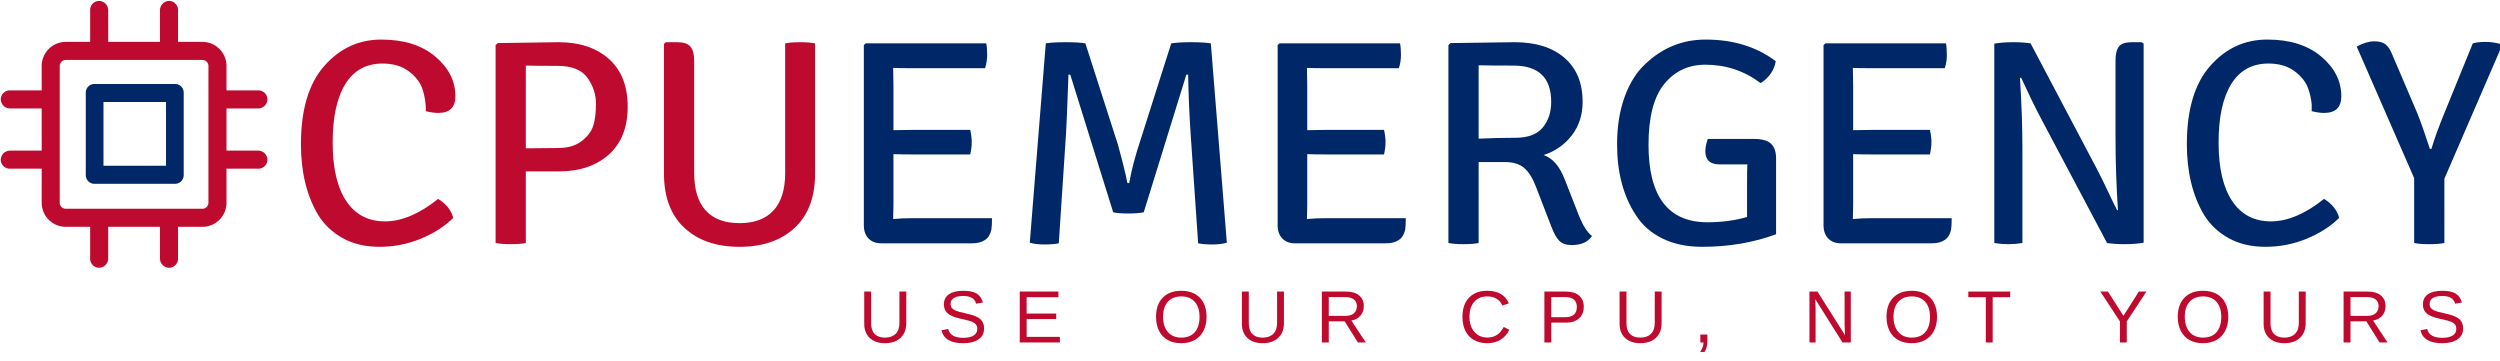 <?xml version="1.0" encoding="UTF-8" standalone="no"?>
<svg
   xmlns:dc="http://purl.org/dc/elements/1.1/"
   xmlns:cc="http://creativecommons.org/ns#"
   xmlns:rdf="http://www.w3.org/1999/02/22-rdf-syntax-ns#"
   xmlns:svg="http://www.w3.org/2000/svg"
   xmlns="http://www.w3.org/2000/svg"
   xmlns:sodipodi="http://sodipodi.sourceforge.net/DTD/sodipodi-0.dtd"
   xmlns:inkscape="http://www.inkscape.org/namespaces/inkscape"
   class="thumb"
   width="4502"
   height="650"
   viewBox="0 0 540.24 78"
   version="1.1"
   id="svg104"
   sodipodi:docname="logo.svg"
   inkscape:version="0.92.3 (2405546, 2018-03-11)">
  <sodipodi:namedview
     pagecolor="#ffffff"
     bordercolor="#666666"
     borderopacity="1"
     objecttolerance="10"
     gridtolerance="10"
     guidetolerance="10"
     inkscape:pageopacity="0"
     inkscape:pageshadow="2"
     inkscape:window-width="1920"
     inkscape:window-height="1017"
     id="namedview106"
     showgrid="false"
     inkscape:zoom="0.25000001"
     inkscape:cx="2414.3706"
     inkscape:cy="597.59805"
     inkscape:window-x="1912"
     inkscape:window-y="-8"
     inkscape:window-maximized="1"
     inkscape:current-layer="svg104"
     inkscape:measure-start="1411,75"
     inkscape:measure-end="1554,5" />
  <defs
     id="defs4">
    <style
       type="text/css"
       id="style2" />
  </defs>
  <g
     transform="matrix(0.717,0,0,0.717,-62.051,-6.297)"
     id="g102">
    <g
       transform="matrix(0.889,0,0,0.906,106.876,29.529)"
       id="g35">
      <svg
         width="43.204"
         height="43.204"
         viewBox="27.398 27.398 43.204 43.204"
         version="1.1"
         id="svg33">
        <defs
           id="defs9">
          <linearGradient
             x1="32.398"
             y1="49"
             x2="65.602"
             y2="49"
             id="linearGradientSjlz3vnhc4"
             gradientUnits="userSpaceOnUse"
             gradientTransform="translate(1.207,0.037)">
            <stop
               offset="100%"
               stop-color="#002868"
               id="stop6" />
          </linearGradient>
        </defs>
        <g
           id="g11" />
        <g
           id="g13" />
        <g
           id="g15" />
        <g
           id="g17" />
        <g
           id="g19" />
        <g
           id="g21" />
        <g
           id="g23" />
        <g
           id="g25" />
        <g
           id="g27" />
        <g
           id="g31">
          <path
             d="m 63.807,32.437 h -27.2 a 2.9,2.9 0 0 0 -3,3 v 27.2 a 2.9,2.9 0 0 0 3,3 h 27.2 a 2.9,2.9 0 0 0 3,-3 v -27.2 a 2.9,2.9 0 0 0 -3,-3 z m -3,27.2 h -21.2 v -21.2 h 21.2 z"
             id="path29"
             inkscape:connector-curvature="0"
             style="fill:url(#linearGradientSjlz3vnhc4)" />
        </g>
      </svg>
    </g>
    <g
       transform="matrix(0.889,0,0,0.906,82.424,4.624)"
       id="g68">
      <svg
         width="98.6"
         height="98.6"
         viewBox="-0.3 -0.3 98.6 98.6"
         version="1.1"
         id="svg66">
        <defs
           id="defs42">
          <linearGradient
             x1="4.7"
             y1="49"
             x2="93.3"
             y2="49"
             id="linearGradientSjlz3vnhc9"
             gradientUnits="userSpaceOnUse"
             gradientTransform="matrix(1.02,0,0,1.002,-0.208,-0.11)">
            <stop
               offset="50%"
               stop-color="#bf0a30"
               id="stop37" />
            <stop
               offset="100%"
               stop-color="#bf0a30"
               id="stop39" />
          </linearGradient>
        </defs>
        <g
           id="g44" />
        <g
           id="g46" />
        <g
           id="g48" />
        <g
           id="g50" />
        <g
           id="g52" />
        <g
           id="g54" />
        <g
           id="g56" />
        <g
           id="g58" />
        <g
           id="g60" />
        <g
           id="g64">
          <path
             d="m 91.935,40.368 a 3.163,3.106 0 0 0 3.061,-3.006 3.061,3.006 0 0 0 -3.061,-3.006 H 81.119 v -8.116 A 8.163,8.015 0 0 0 72.956,18.225 H 64.69 V 7.605 A 3.061,3.006 0 0 0 61.629,4.599 3.163,3.106 0 0 0 58.568,7.605 V 18.225 H 41.017 V 7.605 A 3.163,3.106 0 0 0 37.956,4.599 3.061,3.006 0 0 0 34.894,7.605 V 18.225 h -8.265 a 8.163,8.015 0 0 0 -8.163,8.015 v 8.116 H 7.65 a 3.061,3.006 0 0 0 -3.061,3.006 3.163,3.106 0 0 0 3.061,3.006 H 18.466 v 14.027 H 7.65 a 3.163,3.106 0 0 0 -3.061,3.006 3.061,3.006 0 0 0 3.061,3.006 H 18.466 v 11.322 a 8.163,8.015 0 0 0 8.163,8.015 h 8.265 v 10.62 a 3.061,3.006 0 0 0 3.061,3.006 3.163,3.106 0 0 0 3.061,-3.006 V 79.744 H 58.568 v 10.62 a 3.163,3.106 0 0 0 3.061,3.006 3.061,3.006 0 0 0 3.061,-3.006 V 79.744 h 8.265 a 8.163,8.015 0 0 0 8.163,-8.015 V 60.406 h 10.816 a 3.061,3.006 0 0 0 3.061,-3.006 3.163,3.106 0 0 0 -3.061,-3.006 H 81.119 V 40.368 Z M 74.996,71.728 A 2.041,2.004 0 0 1 72.956,73.732 H 26.629 A 2.041,2.004 0 0 1 24.588,71.728 V 26.241 a 2.041,2.004 0 0 1 2.041,-2.004 H 72.956 a 2.041,2.004 0 0 1 2.041,2.004 z"
             id="path62"
             inkscape:connector-curvature="0"
             style="fill:url(#linearGradientSjlz3vnhc9);stroke-width:1.011" />
        </g>
      </svg>
    </g>
    <g
       transform="matrix(0.911,0,0,0.881,172.595,0.752)"
       id="g83">
      <svg
         width="183"
         height="183"
         version="1.1"
         id="svg81">
        <defs
           id="defs73">
          <linearGradient
             x1="3.293"
             y1="-52.896"
             x2="113.111"
             y2="-52.896"
             id="linearGradientSjlz3vnhcn"
             gradientTransform="scale(1.549,0.646)"
             gradientUnits="userSpaceOnUse">
            <stop
               offset="100%"
               stop-color="#bf0a30"
               id="stop70" />
          </linearGradient>
        </defs>
        <g
           transform="translate(0,92.25)"
           id="g77">
          <path
             d="m 46.4,-45.1 c 0.12,-2.643 -0.403,-5.48 -1.15,-7.75 v 0 0 c -0.767,-2.233 -2.283,-4.217 -4.55,-5.95 v 0 0 c -2.267,-1.733 -5.133,-2.6 -8.6,-2.6 v 0 0 c -5.4,0 -9.5,2.333 -12.3,7 v 0 0 c -2.8,4.667 -4.2,11.35 -4.2,20.05 v 0 0 c 0,8.7 1.5,15.367 4.5,20 v 0 0 c 3,4.633 7.267,6.95 12.8,6.95 v 0 0 c 5.533,0 11.4,-2.567 17.6,-7.7 v 0 0 c 2.667,1.733 4.333,3.9 5,6.5 v 0 0 c -2.867,2.933 -6.467,5.317 -10.8,7.15 v 0 0 C 40.367,0.383 35.85,1.3 31.15,1.3 v 0 0 c -4.7,0 -8.767,-0.983 -12.2,-2.95 v 0 0 C 15.517,-3.617 12.8,-6.267 10.8,-9.6 v 0 0 C 7,-16.2 5.1,-24.267 5.1,-33.8 v 0 0 c 0,-11.8 2.567,-20.717 7.7,-26.75 v 0 0 c 5.133,-6.033 11.433,-9.05 18.9,-9.05 v 0 0 c 7.467,0 13.417,1.933 17.85,5.8 v 0 0 c 4.433,3.867 6.65,8.4 6.65,13.6 v 0 0 c 0,3.8 -1.9,5.7 -5.7,5.7 v 0 0 c -1.2,0 -2.567,-0.2 -4.1,-0.6 z m 23.1,-22.6 0.7,-0.7 20.2,-0.3 v 0 c 6.867,0 12.383,1.9 16.55,5.7 v 0 0 c 4.167,3.8 6.25,9.25 6.25,16.35 v 0 0 c 0,7.1 -2.083,12.567 -6.25,16.4 v 0 0 c -4.167,3.833 -9.683,5.75 -16.55,5.75 v 0 H 79.5 V 0 0 c -1.333,0.267 -3,0.4 -5,0.4 v 0 0 c -2,0 -3.667,-0.133 -5,-0.4 v 0 z m 10,7 v 28.3 l 10.7,-0.1 v 0 c 3.2,0 5.783,-0.783 7.75,-2.35 v 0 0 c 1.967,-1.567 3.25,-3.317 3.85,-5.25 v 0 0 c 0.6,-1.933 0.9,-4.467 0.9,-7.6 v 0 0 c 0,-3.133 -0.933,-6.067 -2.8,-8.8 v 0 0 c -1.867,-2.733 -5.167,-4.1 -9.9,-4.1 v 0 0 c -4.733,0 -8.233,-0.033 -10.5,-0.1 z m 95.7,-7.6 v 0 44.5 0 c 0,8.067 -2.25,14.267 -6.75,18.6 v 0 0 c -4.5,4.333 -10.583,6.5 -18.25,6.5 v 0 0 c -7.667,0 -13.75,-2.167 -18.25,-6.5 v 0 0 c -4.5,-4.333 -6.75,-10.533 -6.75,-18.6 v 0 -44.3 l 0.6,-0.6 h 3.8 v 0 c 2.067,0 3.517,0.5 4.35,1.5 v 0 0 c 0.833,1 1.25,2.633 1.25,4.9 v 0 38.4 0 c 0,5.6 1.267,9.85 3.8,12.75 v 0 0 c 2.533,2.9 6.267,4.35 11.2,4.35 v 0 0 c 4.933,0 8.683,-1.45 11.25,-4.35 v 0 0 c 2.567,-2.9 3.85,-7.15 3.85,-12.75 v 0 -44.4 0 c 1.267,-0.267 2.917,-0.4 4.95,-0.4 v 0 0 c 2.033,0 3.683,0.133 4.95,0.4 z"
             id="path75"
             inkscape:connector-curvature="0"
             style="fill:url(#linearGradientSjlz3vnhcn)"
             sodipodi:nodetypes="cccccccccccccccccccccccccccccccccccccccccccccccccccccccccccccccccccccccccccccccccccccccccccccccccccccccccccccccccccccccccccccccccccccccccccccccccc" />
        </g>
        <path
           style="fill:none"
           id="path79"
           d=""
           inkscape:connector-curvature="0" />
      </svg>
    </g>
    <g
       transform="matrix(0.911,0,0,0.881,338.51,0.752)"
       id="g100">
      <svg
         width="552"
         height="183"
         version="1.1"
         id="svg98">
        <defs
           id="defs90">
          <linearGradient
             x1="3.328"
             y1="-94.412"
             x2="199.34"
             y2="-94.412"
             id="linearGradientSjlz3vnhcp"
             gradientTransform="scale(2.765,0.362)"
             gradientUnits="userSpaceOnUse">
            <stop
               offset="0%"
               stop-color="#002868"
               id="stop85" />
            <stop
               offset="100%"
               stop-color="#002868"
               id="stop87" />
          </linearGradient>
        </defs>
        <g
           transform="translate(0,92.25)"
           id="g94">
          <path
             d="m 19,-53.4 v 14.8 l 6.2,-0.1 h 19.2 v 0 c 0.333,1.533 0.5,2.933 0.5,4.2 v 0 0 c 0,1.267 -0.167,2.667 -0.5,4.2 v 0 H 25.2 v 0 c -2.6,0 -4.667,-0.033 -6.2,-0.1 v 0 17.4 0 c 0,0.533 -0.017,1.317 -0.05,2.35 v 0 0 C 18.917,-9.617 18.9,-8.8 18.9,-8.2 v 0 0 c 1.867,-0.2 4.033,-0.3 6.5,-0.3 v 0 h 26.2 v 0 c 0,1.733 -0.067,3.033 -0.2,3.9 v 0 0 C 50.8,-1.467 48.667,0.1 45,0.1 v 0 H 14.9 v 0 c -1.733,0 -3.117,-0.55 -4.15,-1.65 v 0 0 C 9.717,-2.65 9.2,-4.167 9.2,-6.1 v 0 -61.6 l 0.6,-0.6 h 39.9 v 0 c 0.2,1 0.3,2.317 0.3,3.95 v 0 0 c 0,1.633 -0.233,3.15 -0.7,4.55 v 0 H 25.2 v 0 c -2.667,0 -4.767,-0.033 -6.3,-0.1 v 0 z m 45.1,53.3 v 0 l 5.3,-68.2 v 0 c 1.533,-0.267 3.733,-0.4 6.6,-0.4 v 0 0 c 2.867,0 5.033,0.133 6.5,0.4 v 0 l 10,32.2 v 0 c 0.533,1.533 1.267,4.2 2.2,8 v 0 0 c 0.933,3.8 1.5,6.333 1.7,7.6 v 0 H 97 v 0 c 0.667,-4.2 2,-9.4 4,-15.6 v 0 l 9.9,-32.2 v 0 c 1.667,-0.267 3.867,-0.4 6.6,-0.4 v 0 0 c 2.733,0 4.9,0.133 6.5,0.4 v 0 l 5.3,68.2 v 0 c -1.4,0.4 -3.017,0.6 -4.85,0.6 v 0 0 c -1.833,0 -3.383,-0.133 -4.65,-0.4 v 0 l -2.5,-37.7 v 0 c -0.467,-7.533 -0.733,-14.2 -0.8,-20 v 0 h -0.6 l -14.1,47.1 v 0 c -1.4,0.267 -3.117,0.4 -5.15,0.4 v 0 0 c -2.033,0 -3.683,-0.133 -4.95,-0.4 v 0 L 77.5,-57.6 h -0.6 v 0 c -0.4,11.467 -0.667,18.133 -0.8,20 v 0 L 73.7,0.1 v 0 c -1.333,0.267 -2.933,0.4 -4.8,0.4 v 0 0 c -1.867,0 -3.467,-0.2 -4.8,-0.6 z m 91.8,-53.3 v 14.8 l 6.2,-0.1 h 19.2 v 0 c 0.333,1.533 0.5,2.933 0.5,4.2 v 0 0 c 0,1.267 -0.167,2.667 -0.5,4.2 v 0 h -19.2 v 0 c -2.6,0 -4.667,-0.033 -6.2,-0.1 v 0 17.4 0 c 0,0.533 -0.017,1.317 -0.05,2.35 v 0 0 c -0.033,1.033 -0.05,1.85 -0.05,2.45 v 0 0 c 1.867,-0.2 4.033,-0.3 6.5,-0.3 v 0 h 26.2 v 0 c 0,1.733 -0.067,3.033 -0.2,3.9 v 0 0 c -0.6,3.133 -2.733,4.7 -6.4,4.7 v 0 h -30.1 v 0 c -1.733,0 -3.117,-0.55 -4.15,-1.65 v 0 0 c -1.033,-1.1 -1.55,-2.617 -1.55,-4.55 v 0 -61.6 l 0.6,-0.6 h 39.9 v 0 c 0.2,1 0.3,2.317 0.3,3.95 v 0 0 c 0,1.633 -0.233,3.15 -0.7,4.55 v 0 h -24.1 v 0 c -2.667,0 -4.767,-0.033 -6.3,-0.1 v 0 z m 46.7,-14.3 0.7,-0.7 21.2,-0.3 v 0 c 7,0 12.5,1.783 16.5,5.35 v 0 0 c 4,3.567 6,8.583 6,15.05 v 0 0 c 0,4.467 -1.2,8.3 -3.6,11.5 v 0 0 c -2.4,3.2 -5.5,5.433 -9.3,6.7 v 0 0 c 3,1.067 5.333,3.867 7,8.4 v 0 l 4.6,12.1 v 0 c 1.333,3.533 2.8,5.933 4.4,7.2 v 0 0 c -1.333,2.067 -3.567,3.1 -6.7,3.1 v 0 0 c -1.8,0 -3.167,-0.483 -4.1,-1.45 v 0 0 c -0.933,-0.967 -1.8,-2.55 -2.6,-4.75 v 0 l -5.2,-13.9 v 0 c -1,-2.733 -2.25,-4.8 -3.75,-6.2 v 0 0 c -1.5,-1.4 -3.683,-2.1 -6.55,-2.1 v 0 h -8.6 V 0 0 c -1.333,0.267 -3,0.4 -5,0.4 v 0 0 c -2,0 -3.667,-0.133 -5,-0.4 v 0 z m 10,6.9 v 0 25.1 0 c 3.933,-0.2 7.983,-0.3 12.15,-0.3 v 0 0 c 4.167,0 7.183,-1.167 9.05,-3.5 v 0 0 c 1.867,-2.333 2.8,-5.267 2.8,-8.8 v 0 0 c 0,-8.267 -4.167,-12.4 -12.5,-12.4 v 0 0 c -5.4,0 -9.233,-0.033 -11.5,-0.1 z m 75.8,25.2 v 0 h 15.4 v 0 c 2.6,0 4.45,0.55 5.55,1.65 v 0 0 c 1.1,1.1 1.65,2.75 1.65,4.95 v 0 26 0 c -7.467,2.867 -15.633,4.3 -24.5,4.3 v 0 0 c -5,0 -9.367,-0.95 -13.1,-2.85 v 0 0 c -3.733,-1.9 -6.633,-4.517 -8.7,-7.85 v 0 0 c -4.2,-6.533 -6.3,-14.633 -6.3,-24.3 v 0 0 c 0,-6.133 0.833,-11.567 2.5,-16.3 v 0 0 c 1.667,-4.733 3.933,-8.467 6.8,-11.2 v 0 0 c 5.667,-5.6 12.333,-8.4 20,-8.4 v 0 0 c 9.133,0 16.867,2.467 23.2,7.4 v 0 0 c -0.533,3.133 -2.2,5.633 -5,7.5 v 0 0 c -5.4,-4.2 -11.5,-6.3 -18.3,-6.3 v 0 0 c -5.6,0 -10.133,2.2 -13.6,6.6 v 0 0 c -3.467,4.4 -5.2,11.333 -5.2,20.8 v 0 0 c 0,17.667 6.5,26.5 19.5,26.5 v 0 0 c 4.667,0 9.033,-0.6 13.1,-1.8 v 0 -11.7 0 c 0,-2.933 0.033,-5.033 0.1,-6.3 v 0 h -9.2 v 0 c -3.133,0 -4.7,-1.5 -4.7,-4.5 v 0 0 c 0,-1.2 0.267,-2.6 0.8,-4.2 z m 48.1,-17.8 v 14.8 l 6.2,-0.1 h 19.2 v 0 c 0.333,1.533 0.5,2.933 0.5,4.2 v 0 0 c 0,1.267 -0.167,2.667 -0.5,4.2 v 0 h -19.2 v 0 c -2.6,0 -4.667,-0.033 -6.2,-0.1 v 0 17.4 0 c 0,0.533 -0.017,1.317 -0.05,2.35 v 0 0 c -0.033,1.033 -0.05,1.85 -0.05,2.45 v 0 0 c 1.867,-0.2 4.033,-0.3 6.5,-0.3 v 0 h 26.2 v 0 c 0,1.733 -0.067,3.033 -0.2,3.9 v 0 0 c -0.6,3.133 -2.733,4.7 -6.4,4.7 v 0 h -30.1 v 0 c -1.733,0 -3.117,-0.55 -4.15,-1.65 v 0 0 c -1.033,-1.1 -1.55,-2.617 -1.55,-4.55 v 0 -61.6 l 0.6,-0.6 h 39.9 v 0 c 0.2,1 0.3,2.317 0.3,3.95 v 0 0 c 0,1.633 -0.233,3.15 -0.7,4.55 v 0 h -24.1 v 0 c -2.667,0 -4.767,-0.033 -6.3,-0.1 v 0 z m 55.6,-3.1 v 0 h -0.4 v 0 c 0.533,9.067 0.8,17.033 0.8,23.9 v 0 V 0 0 c -1.533,0.267 -3.083,0.4 -4.65,0.4 v 0 0 c -1.567,0 -3.117,-0.133 -4.65,-0.4 v 0 -68.2 0 c 1.867,-0.333 3.917,-0.5 6.15,-0.5 v 0 0 c 2.233,0 4.183,0.133 5.85,0.4 v 0 l 21.8,42.7 v 0 c 1,1.933 2.267,4.583 3.8,7.95 v 0 0 c 1.533,3.367 2.533,5.483 3,6.35 v 0 0.1 l 0.3,-0.1 v 0 c -0.533,-8.4 -0.8,-16.633 -0.8,-24.7 v 0 -26.4 0 c 0,-2.267 0.383,-3.883 1.15,-4.85 v 0 0 c 0.767,-0.967 2.183,-1.45 4.25,-1.45 v 0 h 3.2 l 0.7,0.5 v 68.1 0 c -1.867,0.333 -3.933,0.5 -6.2,0.5 v 0 0 c -2.267,0 -4.233,-0.133 -5.9,-0.4 v 0 l -21.9,-42.7 v 0 c -2,-3.933 -4.167,-8.533 -6.5,-13.8 z m 96.1,11.4 v -2.35 0 c -0.172,-2.051 -0.631,-3.87 -1.15,-5.4 v 0 0 c -0.767,-2.233 -2.283,-4.217 -4.55,-5.95 v 0 0 c -2.267,-1.733 -5.133,-2.6 -8.6,-2.6 v 0 0 c -5.4,0 -9.5,2.333 -12.3,7 v 0 0 c -2.8,4.667 -4.2,11.35 -4.2,20.05 v 0 0 c 0,8.7 1.5,15.367 4.5,20 v 0 0 c 3,4.633 7.267,6.95 12.8,6.95 v 0 0 c 5.533,0 11.4,-2.567 17.6,-7.7 v 0 0 c 2.667,1.733 4.333,3.9 5,6.5 v 0 0 c -2.867,2.933 -6.467,5.317 -10.8,7.15 v 0 0 c -4.333,1.833 -8.85,2.75 -13.55,2.75 v 0 0 c -4.7,0 -8.767,-0.983 -12.2,-2.95 v 0 0 c -3.433,-1.967 -6.15,-4.617 -8.15,-7.95 v 0 0 c -3.8,-6.6 -5.7,-14.667 -5.7,-24.2 v 0 0 c 0,-11.8 2.567,-20.717 7.7,-26.75 v 0 0 c 5.133,-6.033 11.433,-9.05 18.9,-9.05 v 0 0 c 7.467,0 13.417,1.933 17.85,5.8 v 0 0 c 4.433,3.867 6.65,8.4 6.65,13.6 v 0 0 c 0,3.8 -1.9,5.7 -5.7,5.7 v 0 0 c -1.2,0 -2.567,-0.2 -4.1,-0.6 z m 44,0.4 v 0 l 9.3,-23.6 v 0 c 1.133,-0.333 2.517,-0.5 4.15,-0.5 v 0 0 c 1.633,0 3.283,0.233 4.95,0.7 v 0 l 0.5,0.7 -19,45.4 V 0 0 c -1.333,0.267 -3.017,0.4 -5.05,0.4 v 0 0 c -2.033,0 -3.683,-0.133 -4.95,-0.4 v 0 -22.2 l -19,-45 v 0 c 2.133,-1.2 4.05,-1.8 5.75,-1.8 v 0 0 c 1.7,0 2.967,0.35 3.8,1.05 v 0 0 c 0.833,0.7 1.55,1.817 2.15,3.35 v 0 l 8.3,20.1 v 0 c 1.067,2.667 2.467,6.767 4.2,12.3 v 0 h 0.5 v 0 c 1.067,-3.667 2.533,-7.833 4.4,-12.5 z"
             id="path92"
             inkscape:connector-curvature="0"
             style="fill:url(#linearGradientSjlz3vnhcp)"
             sodipodi:nodetypes="ccccccccccccccccccccccccccccccccccccccccccccccccccccccccccccccccccccccccccccccccccccccccccccccccccccccccccccccccccccccccccccccccccccccccccccccccccccccccccccccccccccccccccccccccccccccccccccccccccccccccccccccccccccccccccccccccccccccccccccccccccccccccccccccccccccccccccccccccccccccccccccccccccccccccccccccccccccccccccccccccccccccccccccccccccccccccccccccccccccccccccccccccccccccccccccccccccccccccccccccccccccccccccccccccccccccccccccccccccccccccccccccccccccccccccccccccccccccccccccccccccccccc" />
        </g>
        <path
           style="fill:none"
           id="path96"
           d=""
           inkscape:connector-curvature="0" />
      </svg>
    </g>
  </g>
  <g
     aria-label="USE OUR CPU, NOT YOURS"
     style="font-style:normal;font-variant:normal;font-weight:normal;font-stretch:normal;font-size:19.2px;line-height:1.25;font-family:Arimo;-inkscape-font-specification:Arimo;letter-spacing:3.84px;word-spacing:3.6px;fill:#bf0a30;fill-opacity:1;stroke:none;stroke-width:0.12"
     id="text4572">
    <path
       d="m 191.233,74.166 q -1.352,0 -2.359,-0.492 -1.008,-0.492 -1.562,-1.43 -0.555,-0.938 -0.555,-2.234 V 63.002 h 1.492 v 6.883 q 0,1.508 0.766,2.289 0.766,0.781 2.211,0.781 1.484,0 2.305,-0.805 0.828,-0.812 0.828,-2.367 v -6.781 h 1.484 v 6.867 q 0,1.336 -0.57,2.305 -0.562,0.969 -1.602,1.484 -1.031,0.508 -2.438,0.508 z"
       style="font-style:normal;font-variant:normal;font-weight:normal;font-stretch:normal;font-size:16px;font-family:Arimo;-inkscape-font-specification:Arimo;letter-spacing:5.64px;word-spacing:3.6px;fill:#bf0a30;fill-opacity:1;stroke-width:0.12"
       id="path4798" />
    <path
       d="m 212.662,70.97 q 0,1.523 -1.195,2.359 -1.188,0.836 -3.352,0.836 -4.023,0 -4.664,-2.797 l 1.445,-0.289 q 0.25,0.992 1.062,1.461 0.812,0.461 2.211,0.461 1.445,0 2.227,-0.492 0.789,-0.5 0.789,-1.461 0,-0.539 -0.25,-0.875 -0.242,-0.336 -0.688,-0.555 -0.445,-0.219 -1.062,-0.367 -0.617,-0.148 -1.367,-0.32 -1.305,-0.289 -1.984,-0.578 -0.672,-0.289 -1.062,-0.641 -0.391,-0.359 -0.602,-0.836 -0.203,-0.477 -0.203,-1.094 0,-1.414 1.078,-2.18 1.086,-0.766 3.102,-0.766 1.875,0 2.867,0.578 0.992,0.57 1.391,1.953 l -1.469,0.258 q -0.242,-0.875 -0.922,-1.266 -0.68,-0.398 -1.883,-0.398 -1.32,0 -2.016,0.438 -0.695,0.438 -0.695,1.305 0,0.508 0.266,0.844 0.273,0.328 0.781,0.562 0.508,0.227 2.023,0.562 0.508,0.117 1.008,0.242 0.508,0.117 0.969,0.289 0.461,0.164 0.859,0.391 0.406,0.227 0.703,0.555 0.297,0.328 0.461,0.773 0.172,0.445 0.172,1.047 z"
       style="font-style:normal;font-variant:normal;font-weight:normal;font-stretch:normal;font-size:16px;font-family:Arimo;-inkscape-font-specification:Arimo;letter-spacing:5.64px;word-spacing:3.6px;fill:#bf0a30;fill-opacity:1;stroke-width:0.12"
       id="path4800" />
    <path
       d="M 220.364,74.009 V 63.002 h 8.352 v 1.219 h -6.859 v 3.531 h 6.391 v 1.203 h -6.391 v 3.836 h 7.18 v 1.219 z"
       style="font-style:normal;font-variant:normal;font-weight:normal;font-stretch:normal;font-size:16px;font-family:Arimo;-inkscape-font-specification:Arimo;letter-spacing:5.64px;word-spacing:3.6px;fill:#bf0a30;fill-opacity:1;stroke-width:0.12"
       id="path4802" />
    <path
       d="m 260.736,68.455 q 0,1.727 -0.664,3.023 -0.656,1.297 -1.891,1.992 -1.234,0.695 -2.914,0.695 -1.695,0 -2.93,-0.688 -1.227,-0.688 -1.875,-1.984 -0.648,-1.305 -0.648,-3.039 0,-2.641 1.445,-4.125 1.445,-1.492 4.023,-1.492 1.68,0 2.914,0.672 1.234,0.664 1.883,1.938 0.656,1.273 0.656,3.008 z m -1.523,0 q 0,-2.055 -1.031,-3.227 -1.023,-1.172 -2.898,-1.172 -1.891,0 -2.922,1.156 -1.031,1.156 -1.031,3.242 0,2.07 1.039,3.289 1.047,1.211 2.898,1.211 1.906,0 2.922,-1.172 1.023,-1.18 1.023,-3.328 z"
       style="font-style:normal;font-variant:normal;font-weight:normal;font-stretch:normal;font-size:16px;font-family:Arimo;-inkscape-font-specification:Arimo;letter-spacing:5.64px;word-spacing:3.6px;fill:#bf0a30;fill-opacity:1;stroke-width:0.12"
       id="path4804" />
    <path
       d="m 272.845,74.166 q -1.352,0 -2.359,-0.492 -1.008,-0.492 -1.562,-1.43 -0.555,-0.938 -0.555,-2.234 V 63.002 h 1.492 v 6.883 q 0,1.508 0.766,2.289 0.766,0.781 2.211,0.781 1.484,0 2.305,-0.805 0.828,-0.812 0.828,-2.367 v -6.781 h 1.484 v 6.867 q 0,1.336 -0.57,2.305 -0.562,0.969 -1.602,1.484 -1.031,0.508 -2.438,0.508 z"
       style="font-style:normal;font-variant:normal;font-weight:normal;font-stretch:normal;font-size:16px;font-family:Arimo;-inkscape-font-specification:Arimo;letter-spacing:5.64px;word-spacing:3.6px;fill:#bf0a30;fill-opacity:1;stroke-width:0.12"
       id="path4806" />
    <path
       d="m 293.431,74.009 -2.859,-4.57 h -3.43 v 4.57 h -1.492 V 63.002 h 5.18 q 1.859,0 2.867,0.836 1.016,0.828 1.016,2.312 0,1.227 -0.719,2.062 -0.711,0.836 -1.969,1.055 l 3.125,4.742 z m -0.219,-7.844 q 0,-0.961 -0.656,-1.461 -0.648,-0.508 -1.875,-0.508 h -3.539 v 4.062 h 3.602 q 1.18,0 1.82,-0.547 0.648,-0.555 0.648,-1.547 z"
       style="font-style:normal;font-variant:normal;font-weight:normal;font-stretch:normal;font-size:16px;font-family:Arimo;-inkscape-font-specification:Arimo;letter-spacing:5.64px;word-spacing:3.6px;fill:#bf0a30;fill-opacity:1;stroke-width:0.12"
       id="path4808" />
    <path
       d="m 321.404,64.056 q -1.828,0 -2.844,1.18 -1.016,1.172 -1.016,3.219 0,2.023 1.055,3.258 1.062,1.227 2.867,1.227 2.312,0 3.477,-2.289 l 1.219,0.609 q -0.68,1.422 -1.914,2.164 -1.227,0.742 -2.852,0.742 -1.664,0 -2.883,-0.688 -1.211,-0.695 -1.852,-1.977 -0.633,-1.289 -0.633,-3.047 0,-2.633 1.422,-4.125 1.422,-1.492 3.938,-1.492 1.758,0 2.938,0.688 1.18,0.688 1.734,2.039 l -1.414,0.469 q -0.383,-0.961 -1.234,-1.469 -0.844,-0.508 -2.008,-0.508 z"
       style="font-style:normal;font-variant:normal;font-weight:normal;font-stretch:normal;font-size:16px;font-family:Arimo;-inkscape-font-specification:Arimo;letter-spacing:5.64px;word-spacing:3.6px;fill:#bf0a30;fill-opacity:1;stroke-width:0.12"
       id="path4810" />
    <path
       d="m 342.247,66.314 q 0,1.562 -1.023,2.484 -1.016,0.922 -2.766,0.922 h -3.234 v 4.289 h -1.492 V 63.002 h 4.633 q 1.852,0 2.867,0.867 1.016,0.867 1.016,2.445 z m -1.5,0.016 q 0,-2.133 -2.562,-2.133 h -2.961 v 4.344 h 3.023 q 2.5,0 2.5,-2.211 z"
       style="font-style:normal;font-variant:normal;font-weight:normal;font-stretch:normal;font-size:16px;font-family:Arimo;-inkscape-font-specification:Arimo;letter-spacing:5.64px;word-spacing:3.6px;fill:#bf0a30;fill-opacity:1;stroke-width:0.12"
       id="path4812" />
    <path
       d="m 354.458,74.166 q -1.352,0 -2.359,-0.492 -1.008,-0.492 -1.562,-1.43 -0.555,-0.938 -0.555,-2.234 V 63.002 h 1.492 v 6.883 q 0,1.508 0.766,2.289 0.766,0.781 2.211,0.781 1.484,0 2.305,-0.805 0.828,-0.812 0.828,-2.367 v -6.781 h 1.484 v 6.867 q 0,1.336 -0.57,2.305 -0.562,0.969 -1.602,1.484 -1.031,0.508 -2.438,0.508 z"
       style="font-style:normal;font-variant:normal;font-weight:normal;font-stretch:normal;font-size:16px;font-family:Arimo;-inkscape-font-specification:Arimo;letter-spacing:5.64px;word-spacing:3.6px;fill:#bf0a30;fill-opacity:1;stroke-width:0.12"
       id="path4814" />
    <path
       d="m 368.957,72.298 v 1.312 q 0,0.828 -0.148,1.383 -0.148,0.555 -0.461,1.062 h -0.961 q 0.734,-1.062 0.734,-2.047 h -0.688 v -1.711 z"
       style="font-style:normal;font-variant:normal;font-weight:normal;font-stretch:normal;font-size:16px;font-family:Arimo;-inkscape-font-specification:Arimo;letter-spacing:5.64px;word-spacing:3.6px;fill:#bf0a30;fill-opacity:1;stroke-width:0.12"
       id="path4816" />
    <path
       d="m 398.157,74.009 -5.891,-9.375 0.039,0.758 0.039,1.305 v 7.312 h -1.328 V 63.002 h 1.734 l 5.953,9.438 q -0.094,-1.531 -0.094,-2.219 v -7.219 h 1.344 v 11.008 z"
       style="font-style:normal;font-variant:normal;font-weight:normal;font-stretch:normal;font-size:16px;font-family:Arimo;-inkscape-font-specification:Arimo;letter-spacing:5.64px;word-spacing:3.6px;fill:#bf0a30;fill-opacity:1;stroke-width:0.12"
       id="path4818" />
    <path
       d="m 418.586,68.455 q 0,1.727 -0.664,3.023 -0.656,1.297 -1.891,1.992 -1.234,0.695 -2.914,0.695 -1.695,0 -2.93,-0.688 -1.227,-0.688 -1.875,-1.984 -0.648,-1.305 -0.648,-3.039 0,-2.641 1.445,-4.125 1.445,-1.492 4.023,-1.492 1.68,0 2.914,0.672 1.234,0.664 1.883,1.938 0.656,1.273 0.656,3.008 z m -1.523,0 q 0,-2.055 -1.031,-3.227 -1.023,-1.172 -2.898,-1.172 -1.891,0 -2.922,1.156 -1.031,1.156 -1.031,3.242 0,2.07 1.039,3.289 1.047,1.211 2.898,1.211 1.906,0 2.922,-1.172 1.023,-1.18 1.023,-3.328 z"
       style="font-style:normal;font-variant:normal;font-weight:normal;font-stretch:normal;font-size:16px;font-family:Arimo;-inkscape-font-specification:Arimo;letter-spacing:5.64px;word-spacing:3.6px;fill:#bf0a30;fill-opacity:1;stroke-width:0.12"
       id="path4820" />
    <path
       d="m 430.609,64.22 v 9.789 h -1.484 V 64.22 h -3.781 v -1.219 h 9.047 v 1.219 z"
       style="font-style:normal;font-variant:normal;font-weight:normal;font-stretch:normal;font-size:16px;font-family:Arimo;-inkscape-font-specification:Arimo;letter-spacing:5.64px;word-spacing:3.6px;fill:#bf0a30;fill-opacity:1;stroke-width:0.12"
       id="path4822" />
    <path
       d="m 459.591,69.447 v 4.562 h -1.484 v -4.562 l -4.234,-6.445 h 1.641 l 3.352,5.242 3.336,-5.242 h 1.641 z"
       style="font-style:normal;font-variant:normal;font-weight:normal;font-stretch:normal;font-size:16px;font-family:Arimo;-inkscape-font-specification:Arimo;letter-spacing:5.64px;word-spacing:3.6px;fill:#bf0a30;fill-opacity:1;stroke-width:0.12"
       id="path4824" />
    <path
       d="m 481.528,68.455 q 0,1.727 -0.664,3.023 -0.656,1.297 -1.891,1.992 -1.234,0.695 -2.914,0.695 -1.695,0 -2.93,-0.688 -1.227,-0.688 -1.875,-1.984 -0.648,-1.305 -0.648,-3.039 0,-2.641 1.445,-4.125 1.445,-1.492 4.023,-1.492 1.68,0 2.914,0.672 1.234,0.664 1.883,1.938 0.656,1.273 0.656,3.008 z m -1.523,0 q 0,-2.055 -1.031,-3.227 -1.023,-1.172 -2.898,-1.172 -1.891,0 -2.922,1.156 -1.031,1.156 -1.031,3.242 0,2.07 1.039,3.289 1.047,1.211 2.898,1.211 1.906,0 2.922,-1.172 1.023,-1.18 1.023,-3.328 z"
       style="font-style:normal;font-variant:normal;font-weight:normal;font-stretch:normal;font-size:16px;font-family:Arimo;-inkscape-font-specification:Arimo;letter-spacing:5.64px;word-spacing:3.6px;fill:#bf0a30;fill-opacity:1;stroke-width:0.12"
       id="path4826" />
    <path
       d="m 493.636,74.166 q -1.352,0 -2.359,-0.492 -1.008,-0.492 -1.562,-1.43 -0.555,-0.938 -0.555,-2.234 V 63.002 h 1.492 v 6.883 q 0,1.508 0.766,2.289 0.766,0.781 2.211,0.781 1.484,0 2.305,-0.805 0.828,-0.812 0.828,-2.367 v -6.781 h 1.484 v 6.867 q 0,1.336 -0.57,2.305 -0.562,0.969 -1.602,1.484 -1.031,0.508 -2.438,0.508 z"
       style="font-style:normal;font-variant:normal;font-weight:normal;font-stretch:normal;font-size:16px;font-family:Arimo;-inkscape-font-specification:Arimo;letter-spacing:5.64px;word-spacing:3.6px;fill:#bf0a30;fill-opacity:1;stroke-width:0.12"
       id="path4828" />
    <path
       d="M 514.222,74.009 511.362,69.439 h -3.43 v 4.57 h -1.492 V 63.002 h 5.18 q 1.859,0 2.867,0.836 1.016,0.828 1.016,2.312 0,1.227 -0.719,2.062 -0.711,0.836 -1.969,1.055 l 3.125,4.742 z m -0.219,-7.844 q 0,-0.961 -0.656,-1.461 -0.648,-0.508 -1.875,-0.508 h -3.539 v 4.062 h 3.602 q 1.18,0 1.82,-0.547 0.648,-0.555 0.648,-1.547 z"
       style="font-style:normal;font-variant:normal;font-weight:normal;font-stretch:normal;font-size:16px;font-family:Arimo;-inkscape-font-specification:Arimo;letter-spacing:5.64px;word-spacing:3.6px;fill:#bf0a30;fill-opacity:1;stroke-width:0.12"
       id="path4830" />
    <path
       d="m 532.268,70.97 q 0,1.523 -1.195,2.359 -1.188,0.836 -3.352,0.836 -4.023,0 -4.664,-2.797 l 1.445,-0.289 q 0.25,0.992 1.062,1.461 0.812,0.461 2.211,0.461 1.445,0 2.227,-0.492 0.789,-0.5 0.789,-1.461 0,-0.539 -0.25,-0.875 -0.242,-0.336 -0.688,-0.555 -0.445,-0.219 -1.062,-0.367 -0.617,-0.148 -1.367,-0.32 -1.305,-0.289 -1.984,-0.578 -0.672,-0.289 -1.062,-0.641 -0.391,-0.359 -0.602,-0.836 -0.203,-0.477 -0.203,-1.094 0,-1.414 1.078,-2.18 1.086,-0.766 3.102,-0.766 1.875,0 2.867,0.578 0.992,0.57 1.391,1.953 l -1.469,0.258 q -0.242,-0.875 -0.922,-1.266 -0.68,-0.398 -1.883,-0.398 -1.32,0 -2.016,0.438 -0.695,0.438 -0.695,1.305 0,0.508 0.266,0.844 0.273,0.328 0.781,0.562 0.508,0.227 2.023,0.562 0.508,0.117 1.008,0.242 0.508,0.117 0.969,0.289 0.461,0.164 0.859,0.391 0.406,0.227 0.703,0.555 0.297,0.328 0.461,0.773 0.172,0.445 0.172,1.047 z"
       style="font-style:normal;font-variant:normal;font-weight:normal;font-stretch:normal;font-size:16px;font-family:Arimo;-inkscape-font-specification:Arimo;letter-spacing:5.64px;word-spacing:3.6px;fill:#bf0a30;fill-opacity:1;stroke-width:0.12"
       id="path4832" />
  </g>
</svg>
